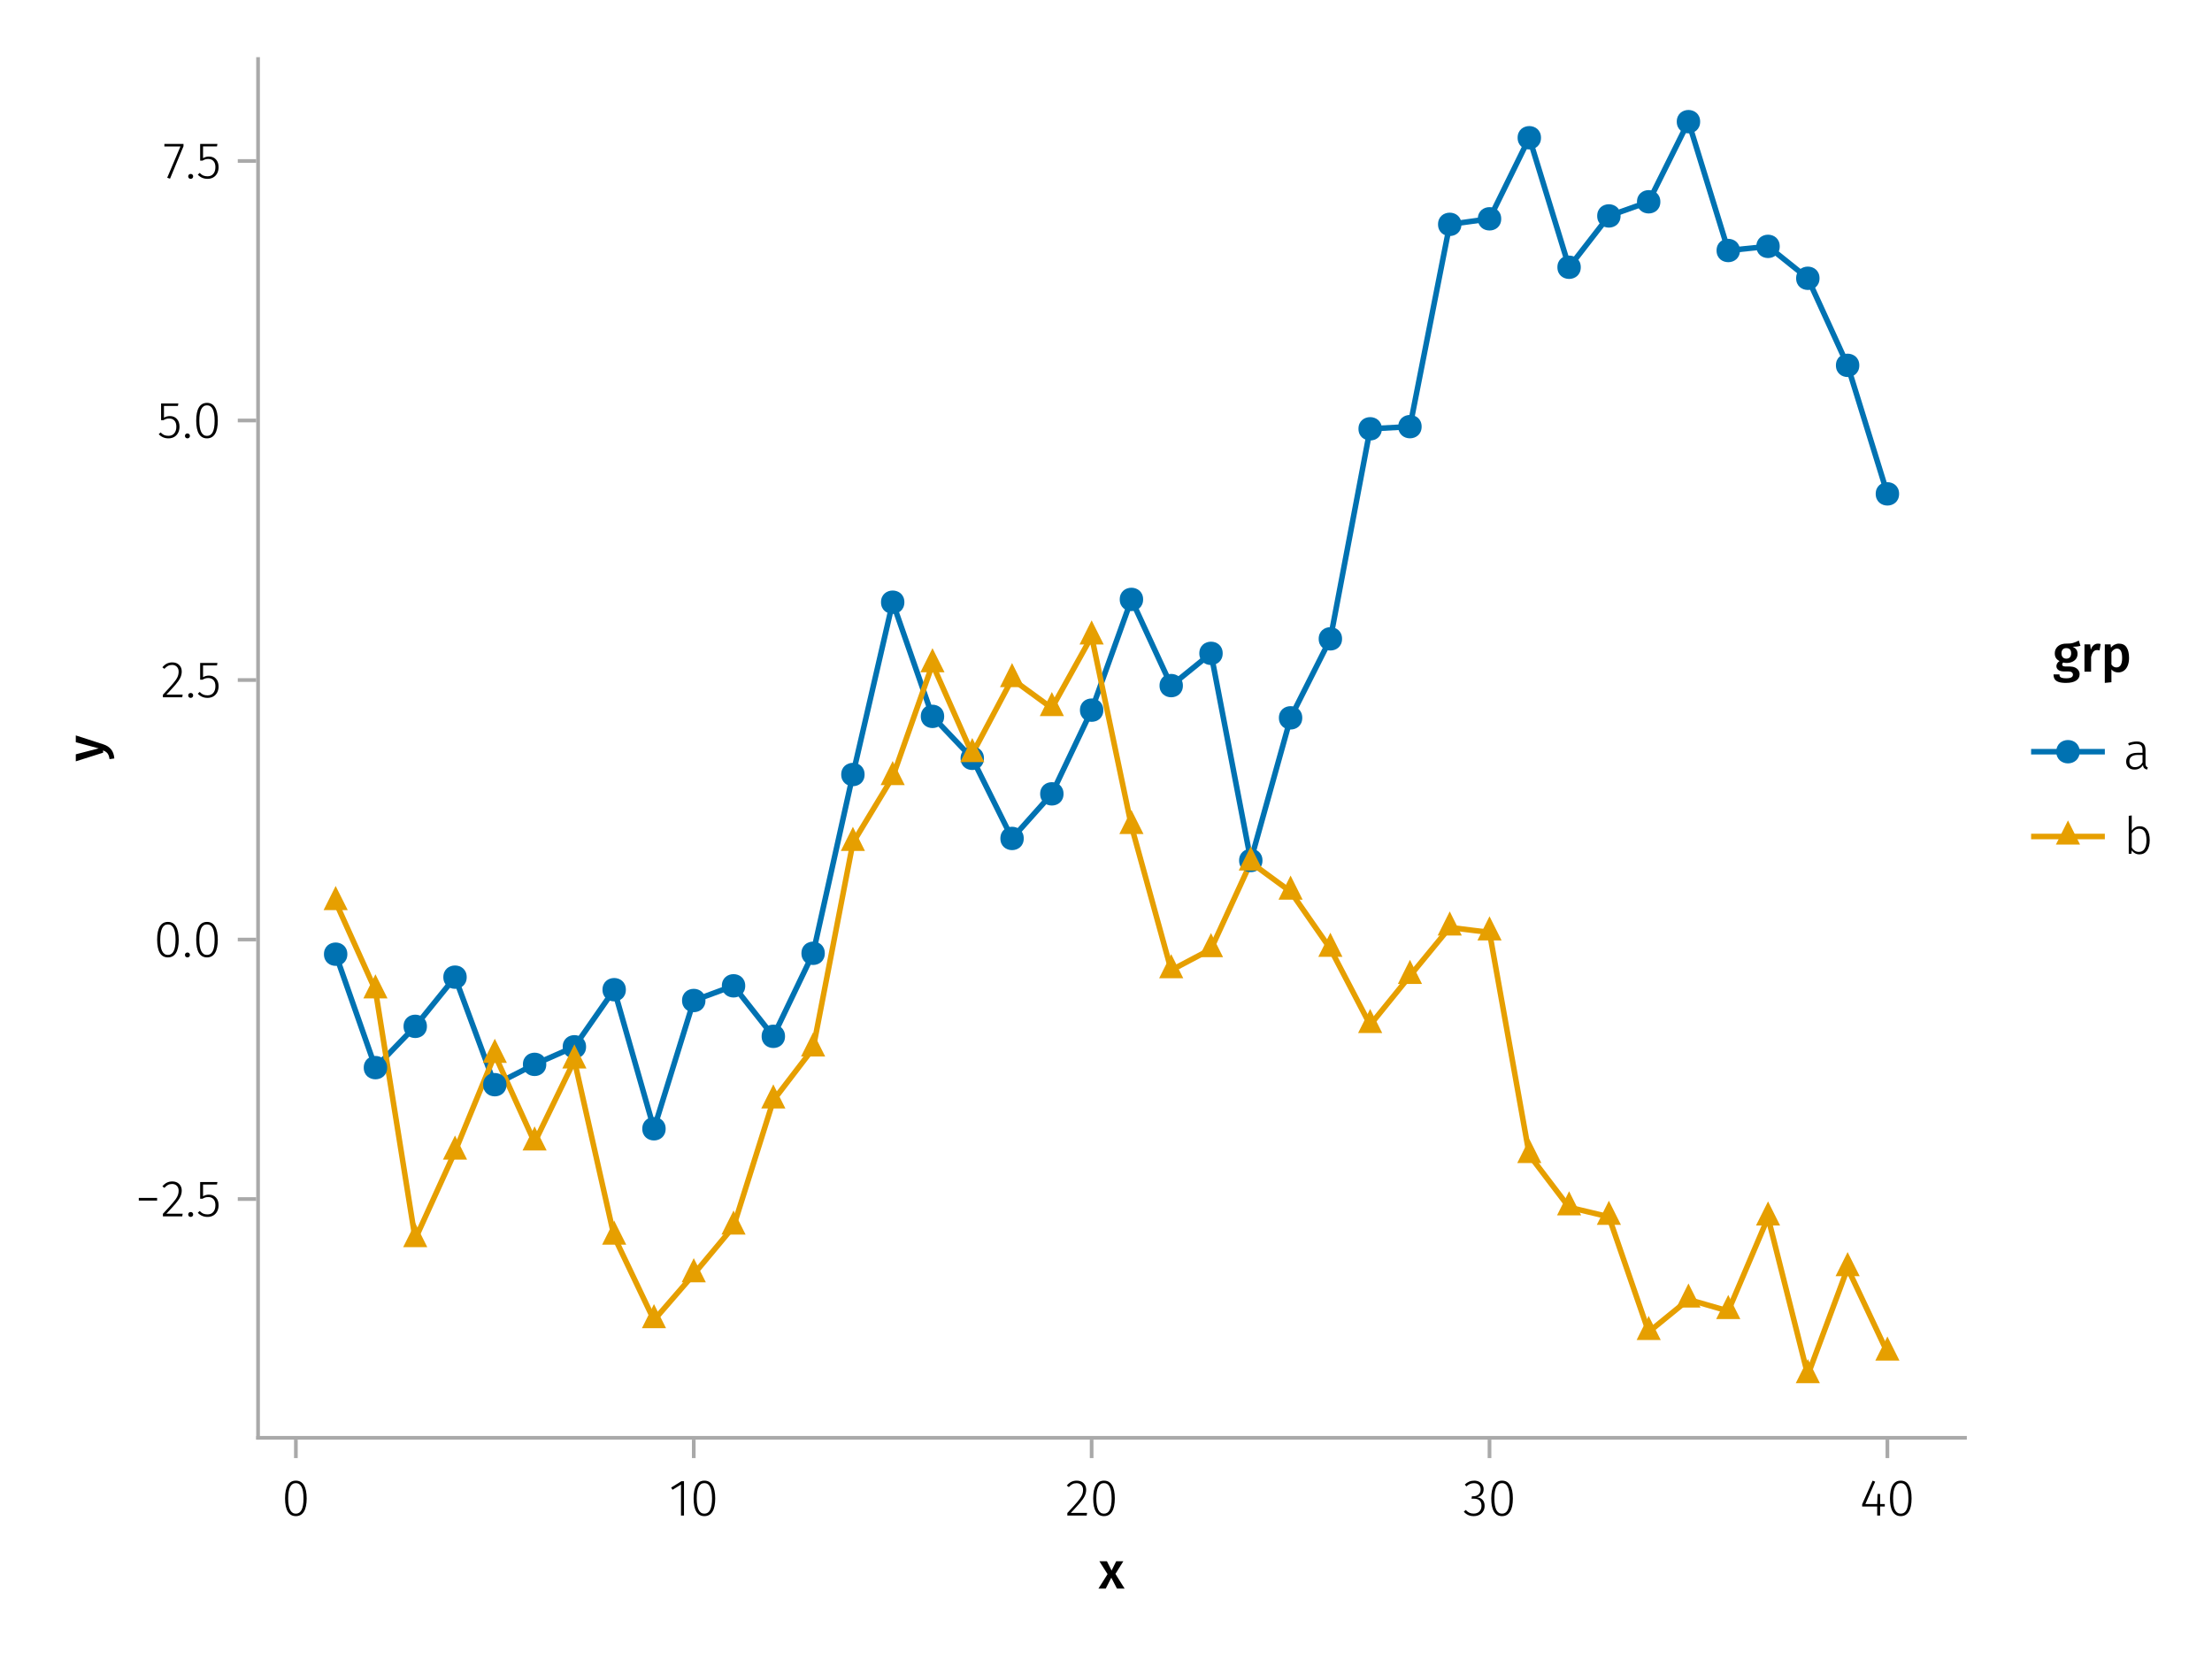 <?xml version="1.0" encoding="UTF-8"?>
<svg xmlns="http://www.w3.org/2000/svg" xmlns:xlink="http://www.w3.org/1999/xlink" width="600" height="450" viewBox="0 0 600 450">
<defs>
<g>
<g id="glyph-0-0-7036ac3f">
<path d="M 4.562 -3.969 L 7.047 0 L 4.969 0 L 3.438 -2.938 L 1.938 0 L -0.047 0 L 2.422 -3.906 L 0.203 -7.406 L 2.25 -7.406 L 3.516 -4.891 L 4.766 -7.406 L 6.703 -7.406 Z M 4.562 -3.969 "/>
</g>
<g id="glyph-1-0-7036ac3f">
<path d="M 3.844 -9.469 C 4.812 -9.469 5.539 -9.055 6.031 -8.234 C 6.531 -7.422 6.781 -6.223 6.781 -4.641 C 6.781 -3.078 6.531 -1.883 6.031 -1.062 C 5.531 -0.25 4.801 0.156 3.844 0.156 C 2.883 0.156 2.156 -0.25 1.656 -1.062 C 1.164 -1.883 0.922 -3.082 0.922 -4.656 C 0.922 -6.238 1.164 -7.438 1.656 -8.25 C 2.156 -9.062 2.883 -9.469 3.844 -9.469 Z M 3.844 -8.797 C 2.457 -8.797 1.766 -7.414 1.766 -4.656 C 1.766 -1.895 2.457 -0.516 3.844 -0.516 C 4.531 -0.516 5.047 -0.848 5.391 -1.516 C 5.742 -2.191 5.922 -3.234 5.922 -4.641 C 5.922 -6.055 5.742 -7.102 5.391 -7.781 C 5.047 -8.457 4.531 -8.797 3.844 -8.797 Z M 3.844 -8.797 "/>
</g>
<g id="glyph-2-0-7036ac3f">
<path d="M 4.094 -9.312 L 4.094 0 L 3.281 0 L 3.281 -8.406 L 0.984 -6.984 L 0.609 -7.594 L 3.391 -9.312 Z M 4.094 -9.312 "/>
</g>
<g id="glyph-2-1-7036ac3f">
<path d="M 3.844 -9.469 C 4.812 -9.469 5.539 -9.055 6.031 -8.234 C 6.531 -7.422 6.781 -6.223 6.781 -4.641 C 6.781 -3.078 6.531 -1.883 6.031 -1.062 C 5.531 -0.25 4.801 0.156 3.844 0.156 C 2.883 0.156 2.156 -0.25 1.656 -1.062 C 1.164 -1.883 0.922 -3.082 0.922 -4.656 C 0.922 -6.238 1.164 -7.438 1.656 -8.25 C 2.156 -9.062 2.883 -9.469 3.844 -9.469 Z M 3.844 -8.797 C 2.457 -8.797 1.766 -7.414 1.766 -4.656 C 1.766 -1.895 2.457 -0.516 3.844 -0.516 C 4.531 -0.516 5.047 -0.848 5.391 -1.516 C 5.742 -2.191 5.922 -3.234 5.922 -4.641 C 5.922 -6.055 5.742 -7.102 5.391 -7.781 C 5.047 -8.457 4.531 -8.797 3.844 -8.797 Z M 3.844 -8.797 "/>
</g>
<g id="glyph-2-2-7036ac3f">
<path d="M 3.156 -9.469 C 3.938 -9.469 4.555 -9.238 5.016 -8.781 C 5.484 -8.32 5.719 -7.734 5.719 -7.016 C 5.719 -6.41 5.586 -5.844 5.328 -5.312 C 5.078 -4.781 4.68 -4.195 4.141 -3.562 C 3.609 -2.926 2.742 -1.977 1.547 -0.719 L 5.969 -0.719 L 5.859 0 L 0.609 0 L 0.609 -0.688 C 1.879 -2.051 2.789 -3.062 3.344 -3.719 C 3.906 -4.375 4.301 -4.941 4.531 -5.422 C 4.758 -5.898 4.875 -6.414 4.875 -6.969 C 4.875 -7.52 4.711 -7.957 4.391 -8.281 C 4.066 -8.613 3.641 -8.781 3.109 -8.781 C 2.68 -8.781 2.301 -8.691 1.969 -8.516 C 1.633 -8.336 1.316 -8.07 1.016 -7.719 L 0.469 -8.141 C 0.832 -8.586 1.234 -8.922 1.672 -9.141 C 2.109 -9.359 2.602 -9.469 3.156 -9.469 Z M 3.156 -9.469 "/>
</g>
<g id="glyph-2-3-7036ac3f">
<path d="M 6.766 -3.125 L 6.766 -2.453 L 5.5 -2.453 L 5.5 0 L 4.703 0 L 4.703 -2.453 L 0.625 -2.453 L 0.625 -3.047 L 3.469 -9.469 L 4.156 -9.188 L 1.5 -3.125 L 4.703 -3.125 L 4.797 -5.859 L 5.5 -5.859 L 5.5 -3.125 Z M 6.766 -3.125 "/>
</g>
<g id="glyph-2-4-7036ac3f">
<path d="M 6.031 -1.625 C 6.031 -1.238 6.078 -0.961 6.172 -0.797 C 6.273 -0.629 6.438 -0.504 6.656 -0.422 L 6.469 0.156 C 6.133 0.094 5.875 -0.031 5.688 -0.219 C 5.508 -0.406 5.391 -0.691 5.328 -1.078 C 4.828 -0.254 4.066 0.156 3.047 0.156 C 2.348 0.156 1.797 -0.039 1.391 -0.438 C 0.984 -0.832 0.781 -1.363 0.781 -2.031 C 0.781 -2.781 1.047 -3.359 1.578 -3.766 C 2.117 -4.18 2.867 -4.391 3.828 -4.391 L 5.219 -4.391 L 5.219 -5.109 C 5.219 -5.691 5.086 -6.117 4.828 -6.391 C 4.566 -6.66 4.133 -6.797 3.531 -6.797 C 2.969 -6.797 2.305 -6.656 1.547 -6.375 L 1.328 -6.984 C 2.148 -7.305 2.922 -7.469 3.641 -7.469 C 5.234 -7.469 6.031 -6.695 6.031 -5.156 Z M 3.188 -0.5 C 4.07 -0.5 4.75 -0.93 5.219 -1.797 L 5.219 -3.812 L 3.953 -3.812 C 3.203 -3.812 2.629 -3.664 2.234 -3.375 C 1.848 -3.082 1.656 -2.648 1.656 -2.078 C 1.656 -1.566 1.789 -1.176 2.062 -0.906 C 2.332 -0.633 2.707 -0.5 3.188 -0.5 Z M 3.188 -0.5 "/>
</g>
<g id="glyph-3-0-7036ac3f">
<path d="M 3.844 -9.469 C 4.812 -9.469 5.539 -9.055 6.031 -8.234 C 6.531 -7.422 6.781 -6.223 6.781 -4.641 C 6.781 -3.078 6.531 -1.883 6.031 -1.062 C 5.531 -0.25 4.801 0.156 3.844 0.156 C 2.883 0.156 2.156 -0.25 1.656 -1.062 C 1.164 -1.883 0.922 -3.082 0.922 -4.656 C 0.922 -6.238 1.164 -7.438 1.656 -8.25 C 2.156 -9.062 2.883 -9.469 3.844 -9.469 Z M 3.844 -8.797 C 2.457 -8.797 1.766 -7.414 1.766 -4.656 C 1.766 -1.895 2.457 -0.516 3.844 -0.516 C 4.531 -0.516 5.047 -0.848 5.391 -1.516 C 5.742 -2.191 5.922 -3.234 5.922 -4.641 C 5.922 -6.055 5.742 -7.102 5.391 -7.781 C 5.047 -8.457 4.531 -8.797 3.844 -8.797 Z M 3.844 -8.797 "/>
</g>
<g id="glyph-3-1-7036ac3f">
<path d="M 3.094 -9.469 C 3.613 -9.469 4.066 -9.363 4.453 -9.156 C 4.848 -8.945 5.145 -8.664 5.344 -8.312 C 5.551 -7.969 5.656 -7.578 5.656 -7.141 C 5.656 -6.535 5.484 -6.039 5.141 -5.656 C 4.805 -5.281 4.367 -5.047 3.828 -4.953 C 4.43 -4.922 4.93 -4.703 5.328 -4.297 C 5.723 -3.898 5.922 -3.344 5.922 -2.625 C 5.922 -2.082 5.797 -1.602 5.547 -1.188 C 5.305 -0.77 4.961 -0.441 4.516 -0.203 C 4.066 0.035 3.547 0.156 2.953 0.156 C 1.867 0.156 0.977 -0.242 0.281 -1.047 L 0.797 -1.516 C 1.117 -1.172 1.445 -0.922 1.781 -0.766 C 2.125 -0.609 2.504 -0.531 2.922 -0.531 C 3.598 -0.531 4.125 -0.723 4.5 -1.109 C 4.883 -1.492 5.078 -2 5.078 -2.625 C 5.078 -3.926 4.379 -4.578 2.984 -4.578 L 2.359 -4.578 L 2.484 -5.234 L 2.922 -5.234 C 3.453 -5.234 3.906 -5.395 4.281 -5.719 C 4.656 -6.039 4.844 -6.5 4.844 -7.094 C 4.844 -7.613 4.676 -8.023 4.344 -8.328 C 4.02 -8.629 3.586 -8.781 3.047 -8.781 C 2.66 -8.781 2.301 -8.711 1.969 -8.578 C 1.645 -8.441 1.316 -8.219 0.984 -7.906 L 0.547 -8.406 C 0.922 -8.77 1.312 -9.035 1.719 -9.203 C 2.133 -9.379 2.594 -9.469 3.094 -9.469 Z M 3.094 -9.469 "/>
</g>
<g id="glyph-4-0-7036ac3f">
<path d="M 0.031 -4.656 C 0.945 -4.363 1.656 -3.91 2.156 -3.297 C 2.664 -2.691 2.961 -1.863 3.047 -0.812 L 1.75 -0.625 C 1.676 -1.113 1.57 -1.504 1.438 -1.797 C 1.301 -2.086 1.117 -2.32 0.891 -2.5 C 0.672 -2.676 0.375 -2.844 0 -3 L 0 -2.375 L -7.406 -0.031 L -7.406 -1.938 L -1.188 -3.547 L -7.406 -5.219 L -7.406 -7.062 Z M 0.031 -4.656 "/>
</g>
<g id="glyph-5-0-7036ac3f">
<path d="M 0.969 -4.281 L 0.969 -5 L 5.938 -5 L 5.938 -4.281 Z M 0.969 -4.281 "/>
</g>
<g id="glyph-6-0-7036ac3f">
<path d="M 3.156 -9.469 C 3.938 -9.469 4.555 -9.238 5.016 -8.781 C 5.484 -8.32 5.719 -7.734 5.719 -7.016 C 5.719 -6.41 5.586 -5.844 5.328 -5.312 C 5.078 -4.781 4.68 -4.195 4.141 -3.562 C 3.609 -2.926 2.742 -1.977 1.547 -0.719 L 5.969 -0.719 L 5.859 0 L 0.609 0 L 0.609 -0.688 C 1.879 -2.051 2.789 -3.062 3.344 -3.719 C 3.906 -4.375 4.301 -4.941 4.531 -5.422 C 4.758 -5.898 4.875 -6.414 4.875 -6.969 C 4.875 -7.52 4.711 -7.957 4.391 -8.281 C 4.066 -8.613 3.641 -8.781 3.109 -8.781 C 2.68 -8.781 2.301 -8.691 1.969 -8.516 C 1.633 -8.336 1.316 -8.07 1.016 -7.719 L 0.469 -8.141 C 0.832 -8.586 1.234 -8.922 1.672 -9.141 C 2.109 -9.359 2.602 -9.469 3.156 -9.469 Z M 3.156 -9.469 "/>
</g>
<g id="glyph-6-1-7036ac3f">
<path d="M 1.438 -1.172 C 1.633 -1.172 1.797 -1.109 1.922 -0.984 C 2.047 -0.859 2.109 -0.703 2.109 -0.516 C 2.109 -0.316 2.047 -0.156 1.922 -0.031 C 1.797 0.094 1.633 0.156 1.438 0.156 C 1.25 0.156 1.086 0.094 0.953 -0.031 C 0.828 -0.164 0.766 -0.328 0.766 -0.516 C 0.766 -0.703 0.828 -0.859 0.953 -0.984 C 1.086 -1.109 1.25 -1.172 1.438 -1.172 Z M 1.438 -1.172 "/>
</g>
<g id="glyph-6-2-7036ac3f">
<path d="M 5.672 -8.641 L 1.891 -8.641 L 1.891 -5.453 C 2.398 -5.742 2.93 -5.891 3.484 -5.891 C 4.285 -5.891 4.922 -5.629 5.391 -5.109 C 5.867 -4.598 6.109 -3.895 6.109 -3 C 6.109 -2.395 5.984 -1.848 5.734 -1.359 C 5.484 -0.879 5.129 -0.504 4.672 -0.234 C 4.223 0.023 3.703 0.156 3.109 0.156 C 2.066 0.156 1.188 -0.219 0.469 -0.969 L 0.984 -1.453 C 1.273 -1.141 1.586 -0.906 1.922 -0.75 C 2.266 -0.602 2.66 -0.531 3.109 -0.531 C 3.773 -0.531 4.297 -0.75 4.672 -1.188 C 5.055 -1.633 5.25 -2.242 5.25 -3.016 C 5.25 -3.754 5.07 -4.305 4.719 -4.672 C 4.375 -5.047 3.898 -5.234 3.297 -5.234 C 3.004 -5.234 2.742 -5.195 2.516 -5.125 C 2.285 -5.062 2.031 -4.945 1.75 -4.781 L 1.109 -4.781 L 1.109 -9.312 L 5.797 -9.312 Z M 5.672 -8.641 "/>
</g>
<g id="glyph-7-0-7036ac3f">
<path d="M 3.844 -9.469 C 4.812 -9.469 5.539 -9.055 6.031 -8.234 C 6.531 -7.422 6.781 -6.223 6.781 -4.641 C 6.781 -3.078 6.531 -1.883 6.031 -1.062 C 5.531 -0.25 4.801 0.156 3.844 0.156 C 2.883 0.156 2.156 -0.25 1.656 -1.062 C 1.164 -1.883 0.922 -3.082 0.922 -4.656 C 0.922 -6.238 1.164 -7.438 1.656 -8.25 C 2.156 -9.062 2.883 -9.469 3.844 -9.469 Z M 3.844 -8.797 C 2.457 -8.797 1.766 -7.414 1.766 -4.656 C 1.766 -1.895 2.457 -0.516 3.844 -0.516 C 4.531 -0.516 5.047 -0.848 5.391 -1.516 C 5.742 -2.191 5.922 -3.234 5.922 -4.641 C 5.922 -6.055 5.742 -7.102 5.391 -7.781 C 5.047 -8.457 4.531 -8.797 3.844 -8.797 Z M 3.844 -8.797 "/>
</g>
<g id="glyph-7-1-7036ac3f">
<path d="M 1.438 -1.172 C 1.633 -1.172 1.797 -1.109 1.922 -0.984 C 2.047 -0.859 2.109 -0.703 2.109 -0.516 C 2.109 -0.316 2.047 -0.156 1.922 -0.031 C 1.797 0.094 1.633 0.156 1.438 0.156 C 1.25 0.156 1.086 0.094 0.953 -0.031 C 0.828 -0.164 0.766 -0.328 0.766 -0.516 C 0.766 -0.703 0.828 -0.859 0.953 -0.984 C 1.086 -1.109 1.25 -1.172 1.438 -1.172 Z M 1.438 -1.172 "/>
</g>
<g id="glyph-8-0-7036ac3f">
<path d="M 3.156 -9.469 C 3.938 -9.469 4.555 -9.238 5.016 -8.781 C 5.484 -8.32 5.719 -7.734 5.719 -7.016 C 5.719 -6.41 5.586 -5.844 5.328 -5.312 C 5.078 -4.781 4.68 -4.195 4.141 -3.562 C 3.609 -2.926 2.742 -1.977 1.547 -0.719 L 5.969 -0.719 L 5.859 0 L 0.609 0 L 0.609 -0.688 C 1.879 -2.051 2.789 -3.062 3.344 -3.719 C 3.906 -4.375 4.301 -4.941 4.531 -5.422 C 4.758 -5.898 4.875 -6.414 4.875 -6.969 C 4.875 -7.52 4.711 -7.957 4.391 -8.281 C 4.066 -8.613 3.641 -8.781 3.109 -8.781 C 2.68 -8.781 2.301 -8.691 1.969 -8.516 C 1.633 -8.336 1.316 -8.07 1.016 -7.719 L 0.469 -8.141 C 0.832 -8.586 1.234 -8.922 1.672 -9.141 C 2.109 -9.359 2.602 -9.469 3.156 -9.469 Z M 3.156 -9.469 "/>
</g>
<g id="glyph-8-1-7036ac3f">
<path d="M 1.438 -1.172 C 1.633 -1.172 1.797 -1.109 1.922 -0.984 C 2.047 -0.859 2.109 -0.703 2.109 -0.516 C 2.109 -0.316 2.047 -0.156 1.922 -0.031 C 1.797 0.094 1.633 0.156 1.438 0.156 C 1.25 0.156 1.086 0.094 0.953 -0.031 C 0.828 -0.164 0.766 -0.328 0.766 -0.516 C 0.766 -0.703 0.828 -0.859 0.953 -0.984 C 1.086 -1.109 1.25 -1.172 1.438 -1.172 Z M 1.438 -1.172 "/>
</g>
<g id="glyph-8-2-7036ac3f">
<path d="M 5.672 -8.641 L 1.891 -8.641 L 1.891 -5.453 C 2.398 -5.742 2.93 -5.891 3.484 -5.891 C 4.285 -5.891 4.922 -5.629 5.391 -5.109 C 5.867 -4.598 6.109 -3.895 6.109 -3 C 6.109 -2.395 5.984 -1.848 5.734 -1.359 C 5.484 -0.879 5.129 -0.504 4.672 -0.234 C 4.223 0.023 3.703 0.156 3.109 0.156 C 2.066 0.156 1.188 -0.219 0.469 -0.969 L 0.984 -1.453 C 1.273 -1.141 1.586 -0.906 1.922 -0.75 C 2.266 -0.602 2.66 -0.531 3.109 -0.531 C 3.773 -0.531 4.297 -0.75 4.672 -1.188 C 5.055 -1.633 5.25 -2.242 5.25 -3.016 C 5.25 -3.754 5.07 -4.305 4.719 -4.672 C 4.375 -5.047 3.898 -5.234 3.297 -5.234 C 3.004 -5.234 2.742 -5.195 2.516 -5.125 C 2.285 -5.062 2.031 -4.945 1.75 -4.781 L 1.109 -4.781 L 1.109 -9.312 L 5.797 -9.312 Z M 5.672 -8.641 "/>
</g>
<g id="glyph-9-0-7036ac3f">
<path d="M 5.672 -8.641 L 1.891 -8.641 L 1.891 -5.453 C 2.398 -5.742 2.93 -5.891 3.484 -5.891 C 4.285 -5.891 4.922 -5.629 5.391 -5.109 C 5.867 -4.598 6.109 -3.895 6.109 -3 C 6.109 -2.395 5.984 -1.848 5.734 -1.359 C 5.484 -0.879 5.129 -0.504 4.672 -0.234 C 4.223 0.023 3.703 0.156 3.109 0.156 C 2.066 0.156 1.188 -0.219 0.469 -0.969 L 0.984 -1.453 C 1.273 -1.141 1.586 -0.906 1.922 -0.75 C 2.266 -0.602 2.66 -0.531 3.109 -0.531 C 3.773 -0.531 4.297 -0.75 4.672 -1.188 C 5.055 -1.633 5.25 -2.242 5.25 -3.016 C 5.25 -3.754 5.07 -4.305 4.719 -4.672 C 4.375 -5.047 3.898 -5.234 3.297 -5.234 C 3.004 -5.234 2.742 -5.195 2.516 -5.125 C 2.285 -5.062 2.031 -4.945 1.75 -4.781 L 1.109 -4.781 L 1.109 -9.312 L 5.797 -9.312 Z M 5.672 -8.641 "/>
</g>
<g id="glyph-9-1-7036ac3f">
<path d="M 1.438 -1.172 C 1.633 -1.172 1.797 -1.109 1.922 -0.984 C 2.047 -0.859 2.109 -0.703 2.109 -0.516 C 2.109 -0.316 2.047 -0.156 1.922 -0.031 C 1.797 0.094 1.633 0.156 1.438 0.156 C 1.25 0.156 1.086 0.094 0.953 -0.031 C 0.828 -0.164 0.766 -0.328 0.766 -0.516 C 0.766 -0.703 0.828 -0.859 0.953 -0.984 C 1.086 -1.109 1.25 -1.172 1.438 -1.172 Z M 1.438 -1.172 "/>
</g>
<g id="glyph-9-2-7036ac3f">
<path d="M 3.844 -9.469 C 4.812 -9.469 5.539 -9.055 6.031 -8.234 C 6.531 -7.422 6.781 -6.223 6.781 -4.641 C 6.781 -3.078 6.531 -1.883 6.031 -1.062 C 5.531 -0.25 4.801 0.156 3.844 0.156 C 2.883 0.156 2.156 -0.25 1.656 -1.062 C 1.164 -1.883 0.922 -3.082 0.922 -4.656 C 0.922 -6.238 1.164 -7.438 1.656 -8.25 C 2.156 -9.062 2.883 -9.469 3.844 -9.469 Z M 3.844 -8.797 C 2.457 -8.797 1.766 -7.414 1.766 -4.656 C 1.766 -1.895 2.457 -0.516 3.844 -0.516 C 4.531 -0.516 5.047 -0.848 5.391 -1.516 C 5.742 -2.191 5.922 -3.234 5.922 -4.641 C 5.922 -6.055 5.742 -7.102 5.391 -7.781 C 5.047 -8.457 4.531 -8.797 3.844 -8.797 Z M 3.844 -8.797 "/>
</g>
<g id="glyph-10-0-7036ac3f">
<path d="M 5.609 -9.312 L 5.609 -8.688 L 1.953 0.109 L 1.188 -0.141 L 4.781 -8.625 L 0.422 -8.625 L 0.422 -9.312 Z M 5.609 -9.312 "/>
</g>
<g id="glyph-11-0-7036ac3f">
<path d="M 1.438 -1.172 C 1.633 -1.172 1.797 -1.109 1.922 -0.984 C 2.047 -0.859 2.109 -0.703 2.109 -0.516 C 2.109 -0.316 2.047 -0.156 1.922 -0.031 C 1.797 0.094 1.633 0.156 1.438 0.156 C 1.25 0.156 1.086 0.094 0.953 -0.031 C 0.828 -0.164 0.766 -0.328 0.766 -0.516 C 0.766 -0.703 0.828 -0.859 0.953 -0.984 C 1.086 -1.109 1.25 -1.172 1.438 -1.172 Z M 1.438 -1.172 "/>
</g>
<g id="glyph-11-1-7036ac3f">
<path d="M 5.672 -8.641 L 1.891 -8.641 L 1.891 -5.453 C 2.398 -5.742 2.93 -5.891 3.484 -5.891 C 4.285 -5.891 4.922 -5.629 5.391 -5.109 C 5.867 -4.598 6.109 -3.895 6.109 -3 C 6.109 -2.395 5.984 -1.848 5.734 -1.359 C 5.484 -0.879 5.129 -0.504 4.672 -0.234 C 4.223 0.023 3.703 0.156 3.109 0.156 C 2.066 0.156 1.188 -0.219 0.469 -0.969 L 0.984 -1.453 C 1.273 -1.141 1.586 -0.906 1.922 -0.75 C 2.266 -0.602 2.66 -0.531 3.109 -0.531 C 3.773 -0.531 4.297 -0.75 4.672 -1.188 C 5.055 -1.633 5.25 -2.242 5.25 -3.016 C 5.25 -3.754 5.07 -4.305 4.719 -4.672 C 4.375 -5.047 3.898 -5.234 3.297 -5.234 C 3.004 -5.234 2.742 -5.195 2.516 -5.125 C 2.285 -5.062 2.031 -4.945 1.75 -4.781 L 1.109 -4.781 L 1.109 -9.312 L 5.797 -9.312 Z M 5.672 -8.641 "/>
</g>
<g id="glyph-12-0-7036ac3f">
<path d="M 7.516 -7.016 C 7.035 -6.848 6.32 -6.766 5.375 -6.766 C 5.832 -6.555 6.172 -6.301 6.391 -6 C 6.609 -5.695 6.719 -5.316 6.719 -4.859 C 6.719 -4.367 6.598 -3.938 6.359 -3.562 C 6.117 -3.195 5.77 -2.906 5.312 -2.688 C 4.863 -2.469 4.336 -2.359 3.734 -2.359 C 3.398 -2.359 3.109 -2.398 2.859 -2.484 C 2.648 -2.336 2.547 -2.156 2.547 -1.938 C 2.547 -1.582 2.844 -1.406 3.438 -1.406 L 4.578 -1.406 C 5.117 -1.406 5.594 -1.316 6 -1.141 C 6.406 -0.961 6.719 -0.711 6.938 -0.391 C 7.164 -0.078 7.281 0.281 7.281 0.688 C 7.281 1.438 6.961 2.016 6.328 2.422 C 5.691 2.836 4.773 3.047 3.578 3.047 C 2.723 3.047 2.051 2.957 1.562 2.781 C 1.07 2.602 0.723 2.348 0.516 2.016 C 0.305 1.68 0.203 1.254 0.203 0.734 L 1.812 0.734 C 1.812 0.992 1.859 1.195 1.953 1.344 C 2.055 1.488 2.238 1.598 2.5 1.672 C 2.758 1.754 3.129 1.797 3.609 1.797 C 4.297 1.797 4.773 1.707 5.047 1.531 C 5.328 1.363 5.469 1.125 5.469 0.812 C 5.469 0.531 5.359 0.312 5.141 0.156 C 4.93 0.008 4.625 -0.062 4.219 -0.062 L 3.094 -0.062 C 2.395 -0.062 1.867 -0.195 1.516 -0.469 C 1.16 -0.738 0.984 -1.082 0.984 -1.5 C 0.984 -1.758 1.055 -2.008 1.203 -2.25 C 1.359 -2.5 1.57 -2.707 1.844 -2.875 C 1.395 -3.102 1.066 -3.383 0.859 -3.719 C 0.648 -4.062 0.547 -4.473 0.547 -4.953 C 0.547 -5.484 0.676 -5.945 0.938 -6.344 C 1.195 -6.75 1.555 -7.062 2.016 -7.281 C 2.484 -7.5 3.016 -7.609 3.609 -7.609 C 4.391 -7.598 5.02 -7.66 5.5 -7.797 C 5.988 -7.93 6.508 -8.145 7.062 -8.438 Z M 3.641 -6.391 C 3.234 -6.391 2.914 -6.258 2.688 -6 C 2.469 -5.75 2.359 -5.41 2.359 -4.984 C 2.359 -4.535 2.473 -4.18 2.703 -3.922 C 2.93 -3.66 3.254 -3.531 3.672 -3.531 C 4.098 -3.531 4.422 -3.656 4.641 -3.906 C 4.867 -4.164 4.984 -4.531 4.984 -5 C 4.984 -5.926 4.535 -6.391 3.641 -6.391 Z M 3.641 -6.391 "/>
</g>
<g id="glyph-12-1-7036ac3f">
<path d="M 4.734 -7.609 C 5.004 -7.609 5.25 -7.57 5.469 -7.5 L 5.172 -5.766 C 4.941 -5.828 4.723 -5.859 4.516 -5.859 C 4.066 -5.859 3.719 -5.695 3.469 -5.375 C 3.219 -5.062 3.02 -4.586 2.875 -3.953 L 2.875 0 L 1.078 0 L 1.078 -7.406 L 2.625 -7.406 L 2.797 -5.953 C 2.973 -6.484 3.227 -6.891 3.562 -7.172 C 3.906 -7.461 4.297 -7.609 4.734 -7.609 Z M 4.734 -7.609 "/>
</g>
<g id="glyph-13-0-7036ac3f">
<path d="M 4.906 -7.609 C 5.844 -7.609 6.535 -7.27 6.984 -6.594 C 7.43 -5.914 7.656 -4.957 7.656 -3.719 C 7.656 -2.957 7.539 -2.281 7.312 -1.688 C 7.082 -1.094 6.742 -0.629 6.297 -0.297 C 5.859 0.035 5.336 0.203 4.734 0.203 C 3.953 0.203 3.332 -0.066 2.875 -0.609 L 2.875 2.859 L 1.078 3.047 L 1.078 -7.406 L 2.641 -7.406 L 2.75 -6.5 C 3.031 -6.875 3.359 -7.148 3.734 -7.328 C 4.109 -7.516 4.5 -7.609 4.906 -7.609 Z M 4.234 -1.156 C 5.266 -1.156 5.781 -2.004 5.781 -3.703 C 5.781 -4.609 5.66 -5.258 5.422 -5.656 C 5.191 -6.062 4.844 -6.266 4.375 -6.266 C 4.082 -6.266 3.805 -6.172 3.547 -5.984 C 3.285 -5.805 3.062 -5.566 2.875 -5.266 L 2.875 -1.938 C 3.219 -1.414 3.672 -1.156 4.234 -1.156 Z M 4.234 -1.156 "/>
</g>
<g id="glyph-14-0-7036ac3f">
<path d="M 4.5 -7.469 C 5.344 -7.469 6 -7.141 6.469 -6.484 C 6.938 -5.836 7.172 -4.91 7.172 -3.703 C 7.172 -2.516 6.926 -1.57 6.438 -0.875 C 5.945 -0.188 5.258 0.156 4.375 0.156 C 3.938 0.156 3.535 0.055 3.172 -0.141 C 2.816 -0.336 2.52 -0.598 2.281 -0.922 L 2.203 0 L 1.484 0 L 1.484 -10.297 L 2.297 -10.406 L 2.297 -6.297 C 2.867 -7.078 3.602 -7.469 4.5 -7.469 Z M 4.234 -0.516 C 4.891 -0.516 5.395 -0.781 5.75 -1.312 C 6.113 -1.852 6.297 -2.648 6.297 -3.703 C 6.297 -5.766 5.641 -6.797 4.328 -6.797 C 3.891 -6.797 3.508 -6.688 3.188 -6.469 C 2.875 -6.25 2.578 -5.941 2.297 -5.547 L 2.297 -1.688 C 2.523 -1.32 2.801 -1.035 3.125 -0.828 C 3.457 -0.617 3.828 -0.516 4.234 -0.516 Z M 4.234 -0.516 "/>
</g>
</g>
</defs>
<rect x="-60" y="-45" width="720" height="540" fill="rgb(100%, 100%, 100%)" fill-opacity="1"/>
<path fill-rule="nonzero" fill="rgb(100%, 100%, 100%)" fill-opacity="1" d="M 70 390 L 533 390 L 533 16 L 70 16 Z M 70 390 "/>
<g fill="rgb(0%, 0%, 0%)" fill-opacity="1">
<use xlink:href="#glyph-0-0-7036ac3f" x="298" y="430.89"/>
</g>
<g fill="rgb(0%, 0%, 0%)" fill-opacity="1">
<use xlink:href="#glyph-1-0-7036ac3f" x="76.403" y="411.09"/>
</g>
<g fill="rgb(0%, 0%, 0%)" fill-opacity="1">
<use xlink:href="#glyph-2-0-7036ac3f" x="181.437" y="411.09"/>
</g>
<g fill="rgb(0%, 0%, 0%)" fill-opacity="1">
<use xlink:href="#glyph-2-1-7036ac3f" x="187.219" y="411.09"/>
</g>
<g fill="rgb(0%, 0%, 0%)" fill-opacity="1">
<use xlink:href="#glyph-2-2-7036ac3f" x="288.901" y="411.09"/>
</g>
<g fill="rgb(0%, 0%, 0%)" fill-opacity="1">
<use xlink:href="#glyph-3-0-7036ac3f" x="295.607" y="411.09"/>
</g>
<g fill="rgb(0%, 0%, 0%)" fill-opacity="1">
<use xlink:href="#glyph-3-1-7036ac3f" x="396.777" y="411.09"/>
</g>
<g fill="rgb(0%, 0%, 0%)" fill-opacity="1">
<use xlink:href="#glyph-2-1-7036ac3f" x="403.581" y="411.09"/>
</g>
<g fill="rgb(0%, 0%, 0%)" fill-opacity="1">
<use xlink:href="#glyph-2-3-7036ac3f" x="504.479" y="411.09"/>
</g>
<g fill="rgb(0%, 0%, 0%)" fill-opacity="1">
<use xlink:href="#glyph-2-1-7036ac3f" x="511.731" y="411.09"/>
</g>
<g fill="rgb(0%, 0%, 0%)" fill-opacity="1">
<use xlink:href="#glyph-4-0-7036ac3f" x="27.966" y="206.542"/>
</g>
<g fill="rgb(0%, 0%, 0%)" fill-opacity="1">
<use xlink:href="#glyph-5-0-7036ac3f" x="36.676" y="329.932"/>
</g>
<g fill="rgb(0%, 0%, 0%)" fill-opacity="1">
<use xlink:href="#glyph-6-0-7036ac3f" x="43.578" y="329.932"/>
</g>
<g fill="rgb(0%, 0%, 0%)" fill-opacity="1">
<use xlink:href="#glyph-6-1-7036ac3f" x="50.284" y="329.932"/>
</g>
<g fill="rgb(0%, 0%, 0%)" fill-opacity="1">
<use xlink:href="#glyph-6-2-7036ac3f" x="53.182" y="329.932"/>
</g>
<g fill="rgb(0%, 0%, 0%)" fill-opacity="1">
<use xlink:href="#glyph-7-0-7036ac3f" x="41.702" y="259.537"/>
</g>
<g fill="rgb(0%, 0%, 0%)" fill-opacity="1">
<use xlink:href="#glyph-7-1-7036ac3f" x="49.402" y="259.537"/>
</g>
<g fill="rgb(0%, 0%, 0%)" fill-opacity="1">
<use xlink:href="#glyph-7-0-7036ac3f" x="52.3" y="259.537"/>
</g>
<g fill="rgb(0%, 0%, 0%)" fill-opacity="1">
<use xlink:href="#glyph-8-0-7036ac3f" x="43.578" y="189.142"/>
</g>
<g fill="rgb(0%, 0%, 0%)" fill-opacity="1">
<use xlink:href="#glyph-8-1-7036ac3f" x="50.284" y="189.142"/>
</g>
<g fill="rgb(0%, 0%, 0%)" fill-opacity="1">
<use xlink:href="#glyph-8-2-7036ac3f" x="53.182" y="189.142"/>
</g>
<g fill="rgb(0%, 0%, 0%)" fill-opacity="1">
<use xlink:href="#glyph-9-0-7036ac3f" x="42.584" y="118.748"/>
</g>
<g fill="rgb(0%, 0%, 0%)" fill-opacity="1">
<use xlink:href="#glyph-9-1-7036ac3f" x="49.402" y="118.748"/>
</g>
<g fill="rgb(0%, 0%, 0%)" fill-opacity="1">
<use xlink:href="#glyph-9-2-7036ac3f" x="52.3" y="118.748"/>
</g>
<g fill="rgb(0%, 0%, 0%)" fill-opacity="1">
<use xlink:href="#glyph-10-0-7036ac3f" x="44.166" y="48.353"/>
</g>
<g fill="rgb(0%, 0%, 0%)" fill-opacity="1">
<use xlink:href="#glyph-11-0-7036ac3f" x="50.284" y="48.353"/>
</g>
<g fill="rgb(0%, 0%, 0%)" fill-opacity="1">
<use xlink:href="#glyph-11-1-7036ac3f" x="53.182" y="48.353"/>
</g>
<path fill="none" stroke-width="1.5" stroke-linecap="butt" stroke-linejoin="miter" stroke="rgb(0%, 44.706%, 69.804%)" stroke-opacity="1" stroke-miterlimit="2" d="M 91.047 258.824 L 101.84 289.594 L 112.629 278.395 L 123.422 265.051 L 134.215 294.223 L 145.008 288.707 L 155.801 283.941 L 166.594 268.453 L 177.387 306.18 L 188.18 271.387 L 198.973 267.402 L 209.762 281.102 L 220.555 258.578 L 231.348 210.086 L 242.141 163.348 L 252.934 194.316 L 263.727 205.695 L 274.52 227.426 L 285.312 215.328 L 296.105 192.625 L 306.895 162.59 L 317.688 185.969 L 328.48 177.223 L 339.273 233.41 L 350.066 194.715 L 360.859 173.285 L 371.652 116.312 L 382.445 115.727 L 393.238 60.855 L 404.027 59.355 L 414.82 37.367 L 425.613 72.492 L 436.406 58.57 L 447.199 54.738 L 457.992 33 L 468.785 67.949 L 479.578 66.828 L 490.371 75.484 L 501.16 99.105 L 511.953 133.961 "/>
<path fill="none" stroke-width="1.5" stroke-linecap="butt" stroke-linejoin="miter" stroke="rgb(90.196%, 62.353%, 0%)" stroke-opacity="1" stroke-miterlimit="2" d="M 91.047 244.676 L 101.84 268.633 L 112.629 336.109 L 123.422 312.359 L 134.215 286.113 L 145.008 309.887 L 155.801 287.641 L 166.594 335.438 L 177.387 358.094 L 188.18 345.633 L 198.973 332.707 L 209.762 298.488 L 220.555 284.391 L 231.348 228.629 L 242.141 210.781 L 252.934 180.176 L 263.727 204.543 L 274.52 184.203 L 285.312 192.062 L 296.105 172.633 L 306.895 224.043 L 317.688 263.164 L 328.48 257.453 L 339.273 233.945 L 350.066 241.852 L 360.859 257.352 L 371.652 278.023 L 382.445 264.711 L 393.238 251.574 L 404.027 252.91 L 414.82 313.289 L 425.613 327.48 L 436.406 330.055 L 447.199 361.293 L 457.992 352.496 L 468.785 355.605 L 479.578 330.234 L 490.371 373 L 501.16 343.98 L 511.953 366.871 "/>
<path fill-rule="nonzero" fill="rgb(0%, 44.706%, 69.804%)" fill-opacity="1" d="M 94.219 258.824 C 94.219 254.594 87.871 254.594 87.871 258.824 C 87.871 263.051 94.219 263.051 94.219 258.824 Z M 94.219 258.824 "/>
<path fill-rule="nonzero" fill="rgb(0%, 44.706%, 69.804%)" fill-opacity="1" d="M 105.012 289.594 C 105.012 285.363 98.664 285.363 98.664 289.594 C 98.664 293.824 105.012 293.824 105.012 289.594 Z M 105.012 289.594 "/>
<path fill-rule="nonzero" fill="rgb(0%, 44.706%, 69.804%)" fill-opacity="1" d="M 115.805 278.395 C 115.805 274.164 109.457 274.164 109.457 278.395 C 109.457 282.625 115.805 282.625 115.805 278.395 Z M 115.805 278.395 "/>
<path fill-rule="nonzero" fill="rgb(0%, 44.706%, 69.804%)" fill-opacity="1" d="M 126.594 265.051 C 126.594 260.824 120.25 260.824 120.25 265.051 C 120.25 269.281 126.594 269.281 126.594 265.051 Z M 126.594 265.051 "/>
<path fill-rule="nonzero" fill="rgb(0%, 44.706%, 69.804%)" fill-opacity="1" d="M 137.387 294.223 C 137.387 289.992 131.043 289.992 131.043 294.223 C 131.043 298.449 137.387 298.449 137.387 294.223 Z M 137.387 294.223 "/>
<path fill-rule="nonzero" fill="rgb(0%, 44.706%, 69.804%)" fill-opacity="1" d="M 148.18 288.707 C 148.18 284.477 141.836 284.477 141.836 288.707 C 141.836 292.938 148.18 292.938 148.18 288.707 Z M 148.18 288.707 "/>
<path fill-rule="nonzero" fill="rgb(0%, 44.706%, 69.804%)" fill-opacity="1" d="M 158.973 283.941 C 158.973 279.711 152.629 279.711 152.629 283.941 C 152.629 288.172 158.973 288.172 158.973 283.941 Z M 158.973 283.941 "/>
<path fill-rule="nonzero" fill="rgb(0%, 44.706%, 69.804%)" fill-opacity="1" d="M 169.766 268.453 C 169.766 264.223 163.422 264.223 163.422 268.453 C 163.422 272.684 169.766 272.684 169.766 268.453 Z M 169.766 268.453 "/>
<path fill-rule="nonzero" fill="rgb(0%, 44.706%, 69.804%)" fill-opacity="1" d="M 180.559 306.18 C 180.559 301.949 174.215 301.949 174.215 306.18 C 174.215 310.41 180.559 310.41 180.559 306.18 Z M 180.559 306.18 "/>
<path fill-rule="nonzero" fill="rgb(0%, 44.706%, 69.804%)" fill-opacity="1" d="M 191.352 271.387 C 191.352 267.156 185.004 267.156 185.004 271.387 C 185.004 275.617 191.352 275.617 191.352 271.387 Z M 191.352 271.387 "/>
<path fill-rule="nonzero" fill="rgb(0%, 44.706%, 69.804%)" fill-opacity="1" d="M 202.145 267.402 C 202.145 263.172 195.797 263.172 195.797 267.402 C 195.797 271.633 202.145 271.633 202.145 267.402 Z M 202.145 267.402 "/>
<path fill-rule="nonzero" fill="rgb(0%, 44.706%, 69.804%)" fill-opacity="1" d="M 212.938 281.102 C 212.938 276.871 206.59 276.871 206.59 281.102 C 206.59 285.332 212.938 285.332 212.938 281.102 Z M 212.938 281.102 "/>
<path fill-rule="nonzero" fill="rgb(0%, 44.706%, 69.804%)" fill-opacity="1" d="M 223.727 258.578 C 223.727 254.348 217.383 254.348 217.383 258.578 C 217.383 262.809 223.727 262.809 223.727 258.578 Z M 223.727 258.578 "/>
<path fill-rule="nonzero" fill="rgb(0%, 44.706%, 69.804%)" fill-opacity="1" d="M 234.52 210.086 C 234.52 205.859 228.176 205.859 228.176 210.086 C 228.176 214.316 234.52 214.316 234.52 210.086 Z M 234.52 210.086 "/>
<path fill-rule="nonzero" fill="rgb(0%, 44.706%, 69.804%)" fill-opacity="1" d="M 245.312 163.348 C 245.312 159.117 238.969 159.117 238.969 163.348 C 238.969 167.578 245.312 167.578 245.312 163.348 Z M 245.312 163.348 "/>
<path fill-rule="nonzero" fill="rgb(0%, 44.706%, 69.804%)" fill-opacity="1" d="M 256.105 194.316 C 256.105 190.086 249.762 190.086 249.762 194.316 C 249.762 198.547 256.105 198.547 256.105 194.316 Z M 256.105 194.316 "/>
<path fill-rule="nonzero" fill="rgb(0%, 44.706%, 69.804%)" fill-opacity="1" d="M 266.898 205.695 C 266.898 201.469 260.555 201.469 260.555 205.695 C 260.555 209.926 266.898 209.926 266.898 205.695 Z M 266.898 205.695 "/>
<path fill-rule="nonzero" fill="rgb(0%, 44.706%, 69.804%)" fill-opacity="1" d="M 277.691 227.426 C 277.691 223.195 271.348 223.195 271.348 227.426 C 271.348 231.656 277.691 231.656 277.691 227.426 Z M 277.691 227.426 "/>
<path fill-rule="nonzero" fill="rgb(0%, 44.706%, 69.804%)" fill-opacity="1" d="M 288.484 215.328 C 288.484 211.102 282.141 211.102 282.141 215.328 C 282.141 219.559 288.484 219.559 288.484 215.328 Z M 288.484 215.328 "/>
<path fill-rule="nonzero" fill="rgb(0%, 44.706%, 69.804%)" fill-opacity="1" d="M 299.277 192.625 C 299.277 188.395 292.93 188.395 292.93 192.625 C 292.93 196.855 299.277 196.855 299.277 192.625 Z M 299.277 192.625 "/>
<path fill-rule="nonzero" fill="rgb(0%, 44.706%, 69.804%)" fill-opacity="1" d="M 310.07 162.59 C 310.07 158.359 303.723 158.359 303.723 162.59 C 303.723 166.82 310.07 166.82 310.07 162.59 Z M 310.07 162.59 "/>
<path fill-rule="nonzero" fill="rgb(0%, 44.706%, 69.804%)" fill-opacity="1" d="M 320.859 185.969 C 320.859 181.738 314.516 181.738 314.516 185.969 C 314.516 190.199 320.859 190.199 320.859 185.969 Z M 320.859 185.969 "/>
<path fill-rule="nonzero" fill="rgb(0%, 44.706%, 69.804%)" fill-opacity="1" d="M 331.652 177.223 C 331.652 172.992 325.309 172.992 325.309 177.223 C 325.309 181.453 331.652 181.453 331.652 177.223 Z M 331.652 177.223 "/>
<path fill-rule="nonzero" fill="rgb(0%, 44.706%, 69.804%)" fill-opacity="1" d="M 342.445 233.41 C 342.445 229.18 336.102 229.18 336.102 233.41 C 336.102 237.641 342.445 237.641 342.445 233.41 Z M 342.445 233.41 "/>
<path fill-rule="nonzero" fill="rgb(0%, 44.706%, 69.804%)" fill-opacity="1" d="M 353.238 194.715 C 353.238 190.484 346.895 190.484 346.895 194.715 C 346.895 198.945 353.238 198.945 353.238 194.715 Z M 353.238 194.715 "/>
<path fill-rule="nonzero" fill="rgb(0%, 44.706%, 69.804%)" fill-opacity="1" d="M 364.031 173.285 C 364.031 169.055 357.688 169.055 357.688 173.285 C 357.688 177.512 364.031 177.512 364.031 173.285 Z M 364.031 173.285 "/>
<path fill-rule="nonzero" fill="rgb(0%, 44.706%, 69.804%)" fill-opacity="1" d="M 374.824 116.312 C 374.824 112.082 368.48 112.082 368.48 116.312 C 368.48 120.543 374.824 120.543 374.824 116.312 Z M 374.824 116.312 "/>
<path fill-rule="nonzero" fill="rgb(0%, 44.706%, 69.804%)" fill-opacity="1" d="M 385.617 115.727 C 385.617 111.496 379.273 111.496 379.273 115.727 C 379.273 119.957 385.617 119.957 385.617 115.727 Z M 385.617 115.727 "/>
<path fill-rule="nonzero" fill="rgb(0%, 44.706%, 69.804%)" fill-opacity="1" d="M 396.41 60.855 C 396.41 56.625 390.062 56.625 390.062 60.855 C 390.062 65.086 396.41 65.086 396.41 60.855 Z M 396.41 60.855 "/>
<path fill-rule="nonzero" fill="rgb(0%, 44.706%, 69.804%)" fill-opacity="1" d="M 407.203 59.355 C 407.203 55.125 400.855 55.125 400.855 59.355 C 400.855 63.586 407.203 63.586 407.203 59.355 Z M 407.203 59.355 "/>
<path fill-rule="nonzero" fill="rgb(0%, 44.706%, 69.804%)" fill-opacity="1" d="M 417.996 37.367 C 417.996 33.137 411.648 33.137 411.648 37.367 C 411.648 41.598 417.996 41.598 417.996 37.367 Z M 417.996 37.367 "/>
<path fill-rule="nonzero" fill="rgb(0%, 44.706%, 69.804%)" fill-opacity="1" d="M 428.785 72.492 C 428.785 68.262 422.441 68.262 422.441 72.492 C 422.441 76.723 428.785 76.723 428.785 72.492 Z M 428.785 72.492 "/>
<path fill-rule="nonzero" fill="rgb(0%, 44.706%, 69.804%)" fill-opacity="1" d="M 439.578 58.57 C 439.578 54.34 433.234 54.34 433.234 58.57 C 433.234 62.801 439.578 62.801 439.578 58.57 Z M 439.578 58.57 "/>
<path fill-rule="nonzero" fill="rgb(0%, 44.706%, 69.804%)" fill-opacity="1" d="M 450.371 54.738 C 450.371 50.508 444.027 50.508 444.027 54.738 C 444.027 58.965 450.371 58.965 450.371 54.738 Z M 450.371 54.738 "/>
<path fill-rule="nonzero" fill="rgb(0%, 44.706%, 69.804%)" fill-opacity="1" d="M 461.164 33 C 461.164 28.77 454.82 28.77 454.82 33 C 454.82 37.23 461.164 37.23 461.164 33 Z M 461.164 33 "/>
<path fill-rule="nonzero" fill="rgb(0%, 44.706%, 69.804%)" fill-opacity="1" d="M 471.957 67.949 C 471.957 63.719 465.613 63.719 465.613 67.949 C 465.613 72.18 471.957 72.18 471.957 67.949 Z M 471.957 67.949 "/>
<path fill-rule="nonzero" fill="rgb(0%, 44.706%, 69.804%)" fill-opacity="1" d="M 482.75 66.828 C 482.75 62.598 476.406 62.598 476.406 66.828 C 476.406 71.059 482.75 71.059 482.75 66.828 Z M 482.75 66.828 "/>
<path fill-rule="nonzero" fill="rgb(0%, 44.706%, 69.804%)" fill-opacity="1" d="M 493.543 75.484 C 493.543 71.254 487.195 71.254 487.195 75.484 C 487.195 79.715 493.543 79.715 493.543 75.484 Z M 493.543 75.484 "/>
<path fill-rule="nonzero" fill="rgb(0%, 44.706%, 69.804%)" fill-opacity="1" d="M 504.336 99.105 C 504.336 94.875 497.988 94.875 497.988 99.105 C 497.988 103.336 504.336 103.336 504.336 99.105 Z M 504.336 99.105 "/>
<path fill-rule="nonzero" fill="rgb(0%, 44.706%, 69.804%)" fill-opacity="1" d="M 515.129 133.961 C 515.129 129.73 508.781 129.73 508.781 133.961 C 508.781 138.191 515.129 138.191 515.129 133.961 Z M 515.129 133.961 "/>
<path fill-rule="nonzero" fill="rgb(90.196%, 62.353%, 0%)" fill-opacity="1" d="M 91.047 240.312 L 87.773 246.859 L 94.32 246.859 Z M 91.047 240.312 "/>
<path fill-rule="nonzero" fill="rgb(90.196%, 62.353%, 0%)" fill-opacity="1" d="M 101.84 264.266 L 98.562 270.812 L 105.113 270.812 Z M 101.84 264.266 "/>
<path fill-rule="nonzero" fill="rgb(90.196%, 62.353%, 0%)" fill-opacity="1" d="M 112.629 331.746 L 109.355 338.293 L 115.902 338.293 Z M 112.629 331.746 "/>
<path fill-rule="nonzero" fill="rgb(90.196%, 62.353%, 0%)" fill-opacity="1" d="M 123.422 307.996 L 120.148 314.543 L 126.695 314.543 Z M 123.422 307.996 "/>
<path fill-rule="nonzero" fill="rgb(90.196%, 62.353%, 0%)" fill-opacity="1" d="M 134.215 281.75 L 130.941 288.297 L 137.488 288.297 Z M 134.215 281.75 "/>
<path fill-rule="nonzero" fill="rgb(90.196%, 62.353%, 0%)" fill-opacity="1" d="M 145.008 305.52 L 141.734 312.066 L 148.281 312.066 Z M 145.008 305.52 "/>
<path fill-rule="nonzero" fill="rgb(90.196%, 62.353%, 0%)" fill-opacity="1" d="M 155.801 283.273 L 152.527 289.82 L 159.074 289.82 Z M 155.801 283.273 "/>
<path fill-rule="nonzero" fill="rgb(90.196%, 62.353%, 0%)" fill-opacity="1" d="M 166.594 331.07 L 163.32 337.617 L 169.867 337.617 Z M 166.594 331.07 "/>
<path fill-rule="nonzero" fill="rgb(90.196%, 62.353%, 0%)" fill-opacity="1" d="M 177.387 353.73 L 174.113 360.277 L 180.66 360.277 Z M 177.387 353.73 "/>
<path fill-rule="nonzero" fill="rgb(90.196%, 62.353%, 0%)" fill-opacity="1" d="M 188.18 341.27 L 184.906 347.816 L 191.453 347.816 Z M 188.18 341.27 "/>
<path fill-rule="nonzero" fill="rgb(90.196%, 62.353%, 0%)" fill-opacity="1" d="M 198.973 328.34 L 195.695 334.887 L 202.246 334.887 Z M 198.973 328.34 "/>
<path fill-rule="nonzero" fill="rgb(90.196%, 62.353%, 0%)" fill-opacity="1" d="M 209.762 294.125 L 206.488 300.672 L 213.039 300.672 Z M 209.762 294.125 "/>
<path fill-rule="nonzero" fill="rgb(90.196%, 62.353%, 0%)" fill-opacity="1" d="M 220.555 280.023 L 217.281 286.574 L 223.828 286.574 Z M 220.555 280.023 "/>
<path fill-rule="nonzero" fill="rgb(90.196%, 62.353%, 0%)" fill-opacity="1" d="M 231.348 224.266 L 228.074 230.812 L 234.621 230.812 Z M 231.348 224.266 "/>
<path fill-rule="nonzero" fill="rgb(90.196%, 62.353%, 0%)" fill-opacity="1" d="M 242.141 206.418 L 238.867 212.965 L 245.414 212.965 Z M 242.141 206.418 "/>
<path fill-rule="nonzero" fill="rgb(90.196%, 62.353%, 0%)" fill-opacity="1" d="M 252.934 175.809 L 249.66 182.359 L 256.207 182.359 Z M 252.934 175.809 "/>
<path fill-rule="nonzero" fill="rgb(90.196%, 62.353%, 0%)" fill-opacity="1" d="M 263.727 200.18 L 260.453 206.727 L 267 206.727 Z M 263.727 200.18 "/>
<path fill-rule="nonzero" fill="rgb(90.196%, 62.353%, 0%)" fill-opacity="1" d="M 274.52 179.836 L 271.246 186.383 L 277.793 186.383 Z M 274.52 179.836 "/>
<path fill-rule="nonzero" fill="rgb(90.196%, 62.353%, 0%)" fill-opacity="1" d="M 285.312 187.695 L 282.039 194.242 L 288.586 194.242 Z M 285.312 187.695 "/>
<path fill-rule="nonzero" fill="rgb(90.196%, 62.353%, 0%)" fill-opacity="1" d="M 296.105 168.266 L 292.828 174.812 L 299.379 174.812 Z M 296.105 168.266 "/>
<path fill-rule="nonzero" fill="rgb(90.196%, 62.353%, 0%)" fill-opacity="1" d="M 306.895 219.68 L 303.621 226.227 L 310.172 226.227 Z M 306.895 219.68 "/>
<path fill-rule="nonzero" fill="rgb(90.196%, 62.353%, 0%)" fill-opacity="1" d="M 317.688 258.801 L 314.414 265.348 L 320.961 265.348 Z M 317.688 258.801 "/>
<path fill-rule="nonzero" fill="rgb(90.196%, 62.353%, 0%)" fill-opacity="1" d="M 328.48 253.086 L 325.207 259.633 L 331.754 259.633 Z M 328.48 253.086 "/>
<path fill-rule="nonzero" fill="rgb(90.196%, 62.353%, 0%)" fill-opacity="1" d="M 339.273 229.578 L 336 236.125 L 342.547 236.125 Z M 339.273 229.578 "/>
<path fill-rule="nonzero" fill="rgb(90.196%, 62.353%, 0%)" fill-opacity="1" d="M 350.066 237.488 L 346.793 244.035 L 353.34 244.035 Z M 350.066 237.488 "/>
<path fill-rule="nonzero" fill="rgb(90.196%, 62.353%, 0%)" fill-opacity="1" d="M 360.859 252.988 L 357.586 259.535 L 364.133 259.535 Z M 360.859 252.988 "/>
<path fill-rule="nonzero" fill="rgb(90.196%, 62.353%, 0%)" fill-opacity="1" d="M 371.652 273.66 L 368.379 280.207 L 374.926 280.207 Z M 371.652 273.66 "/>
<path fill-rule="nonzero" fill="rgb(90.196%, 62.353%, 0%)" fill-opacity="1" d="M 382.445 260.344 L 379.172 266.891 L 385.719 266.891 Z M 382.445 260.344 "/>
<path fill-rule="nonzero" fill="rgb(90.196%, 62.353%, 0%)" fill-opacity="1" d="M 393.238 247.211 L 389.961 253.758 L 396.512 253.758 Z M 393.238 247.211 "/>
<path fill-rule="nonzero" fill="rgb(90.196%, 62.353%, 0%)" fill-opacity="1" d="M 404.027 248.543 L 400.754 255.09 L 407.305 255.09 Z M 404.027 248.543 "/>
<path fill-rule="nonzero" fill="rgb(90.196%, 62.353%, 0%)" fill-opacity="1" d="M 414.82 308.926 L 411.547 315.473 L 418.094 315.473 Z M 414.82 308.926 "/>
<path fill-rule="nonzero" fill="rgb(90.196%, 62.353%, 0%)" fill-opacity="1" d="M 425.613 323.117 L 422.34 329.664 L 428.887 329.664 Z M 425.613 323.117 "/>
<path fill-rule="nonzero" fill="rgb(90.196%, 62.353%, 0%)" fill-opacity="1" d="M 436.406 325.691 L 433.133 332.238 L 439.68 332.238 Z M 436.406 325.691 "/>
<path fill-rule="nonzero" fill="rgb(90.196%, 62.353%, 0%)" fill-opacity="1" d="M 447.199 356.926 L 443.926 363.477 L 450.473 363.477 Z M 447.199 356.926 "/>
<path fill-rule="nonzero" fill="rgb(90.196%, 62.353%, 0%)" fill-opacity="1" d="M 457.992 348.129 L 454.719 354.676 L 461.266 354.676 Z M 457.992 348.129 "/>
<path fill-rule="nonzero" fill="rgb(90.196%, 62.353%, 0%)" fill-opacity="1" d="M 468.785 351.238 L 465.512 357.785 L 472.059 357.785 Z M 468.785 351.238 "/>
<path fill-rule="nonzero" fill="rgb(90.196%, 62.353%, 0%)" fill-opacity="1" d="M 479.578 325.871 L 476.305 332.418 L 482.852 332.418 Z M 479.578 325.871 "/>
<path fill-rule="nonzero" fill="rgb(90.196%, 62.353%, 0%)" fill-opacity="1" d="M 490.371 368.637 L 487.094 375.184 L 493.645 375.184 Z M 490.371 368.637 "/>
<path fill-rule="nonzero" fill="rgb(90.196%, 62.353%, 0%)" fill-opacity="1" d="M 501.16 339.617 L 497.887 346.164 L 504.438 346.164 Z M 501.16 339.617 "/>
<path fill-rule="nonzero" fill="rgb(90.196%, 62.353%, 0%)" fill-opacity="1" d="M 511.953 362.508 L 508.68 369.055 L 515.227 369.055 Z M 511.953 362.508 "/>
<path fill="none" stroke-width="1" stroke-linecap="butt" stroke-linejoin="miter" stroke="rgb(66.275%, 66.275%, 66.275%)" stroke-opacity="1" stroke-miterlimit="1.155" d="M 80.254 390.5 L 80.254 395.5 "/>
<path fill="none" stroke-width="1" stroke-linecap="butt" stroke-linejoin="miter" stroke="rgb(66.275%, 66.275%, 66.275%)" stroke-opacity="1" stroke-miterlimit="1.155" d="M 188.18 390.5 L 188.18 395.5 "/>
<path fill="none" stroke-width="1" stroke-linecap="butt" stroke-linejoin="miter" stroke="rgb(66.275%, 66.275%, 66.275%)" stroke-opacity="1" stroke-miterlimit="1.155" d="M 296.105 390.5 L 296.105 395.5 "/>
<path fill="none" stroke-width="1" stroke-linecap="butt" stroke-linejoin="miter" stroke="rgb(66.275%, 66.275%, 66.275%)" stroke-opacity="1" stroke-miterlimit="1.155" d="M 404.027 390.5 L 404.027 395.5 "/>
<path fill="none" stroke-width="1" stroke-linecap="butt" stroke-linejoin="miter" stroke="rgb(66.275%, 66.275%, 66.275%)" stroke-opacity="1" stroke-miterlimit="1.155" d="M 511.953 390.5 L 511.953 395.5 "/>
<path fill="none" stroke-width="1" stroke-linecap="butt" stroke-linejoin="miter" stroke="rgb(66.275%, 66.275%, 66.275%)" stroke-opacity="1" stroke-miterlimit="1.155" d="M 69.5 325.242 L 64.5 325.242 "/>
<path fill="none" stroke-width="1" stroke-linecap="butt" stroke-linejoin="miter" stroke="rgb(66.275%, 66.275%, 66.275%)" stroke-opacity="1" stroke-miterlimit="1.155" d="M 69.5 254.848 L 64.5 254.848 "/>
<path fill="none" stroke-width="1" stroke-linecap="butt" stroke-linejoin="miter" stroke="rgb(66.275%, 66.275%, 66.275%)" stroke-opacity="1" stroke-miterlimit="1.155" d="M 69.5 184.453 L 64.5 184.453 "/>
<path fill="none" stroke-width="1" stroke-linecap="butt" stroke-linejoin="miter" stroke="rgb(66.275%, 66.275%, 66.275%)" stroke-opacity="1" stroke-miterlimit="1.155" d="M 69.5 114.059 L 64.5 114.059 "/>
<path fill="none" stroke-width="1" stroke-linecap="butt" stroke-linejoin="miter" stroke="rgb(66.275%, 66.275%, 66.275%)" stroke-opacity="1" stroke-miterlimit="1.155" d="M 69.5 43.664 L 64.5 43.664 "/>
<path fill="none" stroke-width="1.5" stroke-linecap="butt" stroke-linejoin="miter" stroke="rgb(0%, 44.706%, 69.804%)" stroke-opacity="1" stroke-miterlimit="2" d="M 550.934 203.898 L 570.934 203.898 "/>
<path fill-rule="nonzero" fill="rgb(0%, 44.706%, 69.804%)" fill-opacity="1" d="M 564.105 203.898 C 564.105 199.672 557.762 199.672 557.762 203.898 C 557.762 208.129 564.105 208.129 564.105 203.898 Z M 564.105 203.898 "/>
<path fill="none" stroke-width="1.5" stroke-linecap="butt" stroke-linejoin="miter" stroke="rgb(90.196%, 62.353%, 0%)" stroke-opacity="1" stroke-miterlimit="2" d="M 550.934 226.898 L 570.934 226.898 "/>
<path fill-rule="nonzero" fill="rgb(90.196%, 62.353%, 0%)" fill-opacity="1" d="M 560.934 222.535 L 557.66 229.082 L 564.207 229.082 Z M 560.934 222.535 "/>
<g fill="rgb(0%, 0%, 0%)" fill-opacity="1">
<use xlink:href="#glyph-12-0-7036ac3f" x="556.811" y="182.19"/>
</g>
<g fill="rgb(0%, 0%, 0%)" fill-opacity="1">
<use xlink:href="#glyph-12-1-7036ac3f" x="564.329" y="182.19"/>
</g>
<g fill="rgb(0%, 0%, 0%)" fill-opacity="1">
<use xlink:href="#glyph-13-0-7036ac3f" x="569.845" y="182.19"/>
</g>
<g fill="rgb(0%, 0%, 0%)" fill-opacity="1">
<use xlink:href="#glyph-2-4-7036ac3f" x="575.933" y="208.59"/>
</g>
<g fill="rgb(0%, 0%, 0%)" fill-opacity="1">
<use xlink:href="#glyph-14-0-7036ac3f" x="575.933" y="231.59"/>
</g>
<path fill="none" stroke-width="1" stroke-linecap="butt" stroke-linejoin="miter" stroke="rgb(66.275%, 66.275%, 66.275%)" stroke-opacity="1" stroke-miterlimit="1.155" d="M 69.5 390 L 533.5 390 "/>
<path fill="none" stroke-width="1" stroke-linecap="butt" stroke-linejoin="miter" stroke="rgb(66.275%, 66.275%, 66.275%)" stroke-opacity="1" stroke-miterlimit="1.155" d="M 70 390.5 L 70 15.5 "/>
</svg>
